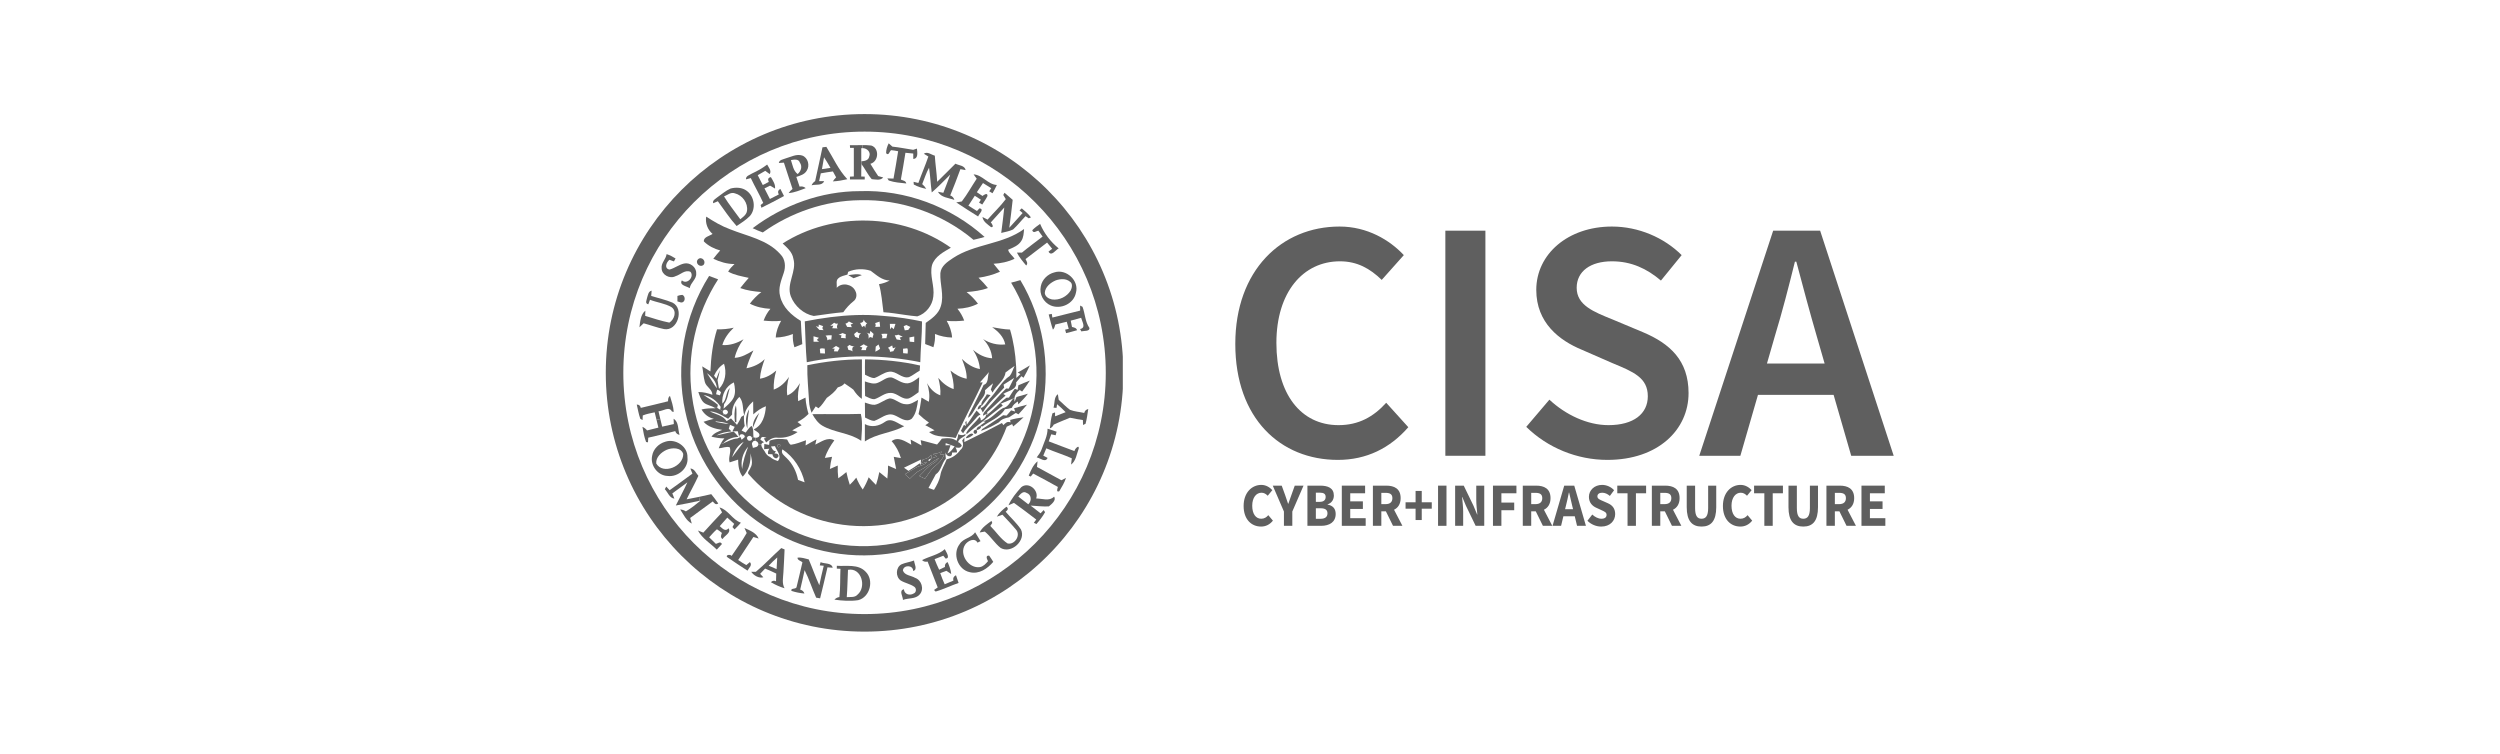 <svg width="285" height="86" viewBox="0 0 285 86" fill="none" xmlns="http://www.w3.org/2000/svg">
<path d="M140.824 39.206C140.824 47.72 145.981 52.428 152.517 52.428C155.784 52.428 158.461 51.094 160.548 48.701L158.028 45.915C156.571 47.524 154.879 48.466 152.595 48.466C148.304 48.466 145.509 44.934 145.509 39.088C145.509 33.32 148.54 29.789 152.753 29.789C154.721 29.789 156.178 30.613 157.516 31.908L160.036 29.083C158.422 27.356 155.863 25.826 152.713 25.826C146.1 25.826 140.824 30.809 140.824 39.206Z" fill="#5F5F5F"/>
<path d="M164.77 51.958H169.336V26.297H164.77V51.958Z" fill="#5F5F5F"/>
<path d="M173.993 48.662C176.434 51.055 179.78 52.428 183.245 52.428C189.032 52.428 192.496 48.976 192.496 44.817C192.496 41.089 190.37 39.166 187.3 37.872L183.835 36.42C181.709 35.557 179.741 34.811 179.741 32.81C179.741 30.927 181.316 29.789 183.757 29.789C185.961 29.789 187.733 30.613 189.347 31.986L191.709 29.083C189.701 27.082 186.788 25.826 183.757 25.826C178.757 25.826 175.135 28.965 175.135 33.046C175.135 36.812 177.773 38.813 180.332 39.873L183.835 41.403C186.197 42.384 187.851 43.051 187.851 45.17C187.851 47.171 186.237 48.466 183.363 48.466C180.961 48.466 178.481 47.288 176.631 45.562L173.993 48.662Z" fill="#5F5F5F"/>
<path d="M201.433 41.442L202.338 38.303C203.165 35.596 203.913 32.693 204.621 29.828H204.779C205.527 32.653 206.314 35.596 207.102 38.303L208.007 41.442H201.433ZM211.038 51.958H215.881L207.495 26.297H202.141L193.716 51.958H198.401L200.409 45.013H209.031L211.038 51.958Z" fill="#5F5F5F"/>
<path d="M141.773 57.682C141.773 59.221 142.67 60.029 143.767 60.029C144.293 60.029 144.761 59.797 145.112 59.354L144.586 58.729C144.378 58.975 144.131 59.136 143.78 59.136C143.163 59.136 142.754 58.588 142.754 57.647C142.754 56.726 143.215 56.171 143.806 56.171C144.105 56.171 144.306 56.304 144.521 56.515L145.047 55.876C144.761 55.559 144.319 55.278 143.793 55.278C142.702 55.278 141.773 56.164 141.773 57.682Z" fill="#5F5F5F"/>
<path d="M146.368 59.944H147.323V58.314L148.602 55.363H147.602L147.225 56.417C147.108 56.761 146.985 57.077 146.868 57.429H146.842C146.719 57.077 146.608 56.761 146.498 56.417L146.115 55.363H145.095L146.368 58.314V59.944Z" fill="#5F5F5F"/>
<path d="M149.046 59.944H150.618C151.54 59.944 152.268 59.53 152.268 58.595C152.268 57.984 151.949 57.639 151.345 57.52V57.492C151.839 57.351 152.06 56.909 152.06 56.501C152.06 55.623 151.378 55.363 150.495 55.363H149.046V59.944ZM150.008 57.211V56.164H150.462C150.904 56.164 151.125 56.304 151.125 56.649C151.125 56.993 150.917 57.211 150.449 57.211H150.008ZM150.008 59.143V57.942H150.54C151.066 57.942 151.332 58.117 151.332 58.518C151.332 58.932 151.06 59.143 150.54 59.143H150.008Z" fill="#5F5F5F"/>
<path d="M152.966 59.944H155.687V59.073H153.927V58.019H155.369V57.155H153.927V56.234H155.622V55.363H152.966V59.944Z" fill="#5F5F5F"/>
<path d="M157.472 56.185H157.959C158.459 56.185 158.732 56.339 158.732 56.789C158.732 57.239 158.459 57.471 157.959 57.471H157.472V56.185ZM159.875 59.944L158.921 58.11C159.369 57.892 159.674 57.464 159.674 56.789C159.674 55.7 158.934 55.363 158.037 55.363H156.511V59.944H157.472V58.293H157.992L158.804 59.944H159.875Z" fill="#5F5F5F"/>
<path d="M161.377 59.284H162.078V57.991H163.221V57.26H162.078V55.967H161.377V57.26H160.234V57.991H161.377V59.284Z" fill="#5F5F5F"/>
<path d="M163.938 59.944H164.899V55.363H163.938V59.944Z" fill="#5F5F5F"/>
<path d="M165.885 59.944H166.801V58.321C166.801 57.78 166.723 57.169 166.677 56.663H166.703L167.119 57.66L168.223 59.944H169.204V55.363H168.294V56.979C168.294 57.52 168.372 58.166 168.418 58.651H168.392L167.97 57.639L166.866 55.363H165.885V59.944Z" fill="#5F5F5F"/>
<path d="M170.198 59.944H171.159V58.166H172.62V57.295H171.159V56.234H172.873V55.363H170.198V59.944Z" fill="#5F5F5F"/>
<path d="M174.558 56.185H175.045C175.545 56.185 175.818 56.339 175.818 56.789C175.818 57.239 175.545 57.471 175.045 57.471H174.558V56.185ZM176.961 59.944L176.006 58.11C176.455 57.892 176.76 57.464 176.76 56.789C176.76 55.7 176.019 55.363 175.123 55.363H173.597V59.944H174.558V58.293H175.078L175.89 59.944H176.961Z" fill="#5F5F5F"/>
<path d="M178.419 58.047L178.523 57.625C178.64 57.169 178.757 56.635 178.854 56.15H178.88C178.997 56.627 179.107 57.169 179.224 57.625L179.328 58.047H178.419ZM179.783 59.944H180.796L179.465 55.363H178.322L176.99 59.944H177.964L178.224 58.855H179.523L179.783 59.944Z" fill="#5F5F5F"/>
<path d="M180.967 59.368C181.402 59.804 181.986 60.029 182.538 60.029C183.545 60.029 184.129 59.368 184.129 58.609C184.129 57.963 183.805 57.59 183.292 57.365L182.753 57.127C182.382 56.965 182.103 56.867 182.103 56.585C182.103 56.325 182.318 56.171 182.642 56.171C182.98 56.171 183.246 56.304 183.525 56.536L184.006 55.883C183.642 55.489 183.129 55.278 182.642 55.278C181.765 55.278 181.136 55.883 181.136 56.642C181.136 57.309 181.551 57.703 181.993 57.892L182.538 58.145C182.908 58.314 183.149 58.405 183.149 58.694C183.149 58.968 182.954 59.136 182.558 59.136C182.207 59.136 181.817 58.94 181.519 58.658L180.967 59.368Z" fill="#5F5F5F"/>
<path d="M185.54 59.944H186.495V56.234H187.657V55.363H184.371V56.234H185.54V59.944Z" fill="#5F5F5F"/>
<path d="M189.272 56.185H189.759C190.259 56.185 190.532 56.339 190.532 56.789C190.532 57.239 190.259 57.471 189.759 57.471H189.272V56.185ZM191.675 59.944L190.72 58.11C191.169 57.892 191.474 57.464 191.474 56.789C191.474 55.7 190.733 55.363 189.837 55.363H188.311V59.944H189.272V58.293H189.792L190.604 59.944H191.675Z" fill="#5F5F5F"/>
<path d="M192.287 57.822C192.287 59.361 192.878 60.029 193.976 60.029C195.073 60.029 195.651 59.361 195.651 57.822V55.363H194.729V57.928C194.729 58.827 194.45 59.136 193.976 59.136C193.502 59.136 193.242 58.827 193.242 57.928V55.363H192.287V57.822Z" fill="#5F5F5F"/>
<path d="M196.412 57.682C196.412 59.221 197.308 60.029 198.405 60.029C198.931 60.029 199.399 59.797 199.75 59.354L199.224 58.729C199.016 58.975 198.769 59.136 198.418 59.136C197.801 59.136 197.392 58.588 197.392 57.647C197.392 56.726 197.853 56.171 198.444 56.171C198.743 56.171 198.944 56.304 199.159 56.515L199.685 55.876C199.399 55.559 198.957 55.278 198.431 55.278C197.34 55.278 196.412 56.164 196.412 57.682Z" fill="#5F5F5F"/>
<path d="M201.135 59.944H202.09V56.234H203.253V55.363H199.966V56.234H201.135V59.944Z" fill="#5F5F5F"/>
<path d="M203.887 57.822C203.887 59.361 204.478 60.029 205.576 60.029C206.673 60.029 207.251 59.361 207.251 57.822V55.363H206.329V57.928C206.329 58.827 206.05 59.136 205.576 59.136C205.101 59.136 204.842 58.827 204.842 57.928V55.363H203.887V57.822Z" fill="#5F5F5F"/>
<path d="M209.174 56.185H209.661C210.161 56.185 210.434 56.339 210.434 56.789C210.434 57.239 210.161 57.471 209.661 57.471H209.174V56.185ZM211.577 59.944L210.622 58.11C211.07 57.892 211.376 57.464 211.376 56.789C211.376 55.7 210.635 55.363 209.739 55.363H208.213V59.944H209.174V58.293H209.694L210.505 59.944H211.577Z" fill="#5F5F5F"/>
<path d="M212.208 59.944H214.93V59.073H213.17V58.019H214.611V57.155H213.17V56.234H214.865V55.363H212.208V59.944Z" fill="#5F5F5F"/>
<g clip-path="url(#clip0)">
<path fill-rule="evenodd" clip-rule="evenodd" d="M98.559 70.005C113.746 70.005 126.059 57.693 126.059 42.505C126.059 27.317 113.746 15.005 98.559 15.005C83.371 15.005 71.059 27.317 71.059 42.505C71.059 57.693 83.371 70.005 98.559 70.005ZM128.059 42.505C128.059 58.797 114.851 72.005 98.559 72.005C82.266 72.005 69.059 58.797 69.059 42.505C69.059 26.212 82.266 13.005 98.559 13.005C114.851 13.005 128.059 26.212 128.059 42.505Z" fill="#5F5F5F"/>
<path d="M120.305 36.994C120.253 37.205 120.197 37.422 120.034 37.581C119.837 37.016 119.702 36.43 119.551 35.852C119.639 35.835 119.815 35.801 119.905 35.784C119.92 35.889 119.954 36.097 119.968 36.202C121.026 35.945 122.079 35.666 123.136 35.408C123.135 35.264 123.133 34.977 123.133 34.833C123.2 34.868 123.339 34.94 123.406 34.975C123.707 35.764 123.696 36.668 124.19 37.379C124.262 37.808 123.554 37.686 123.282 37.786L123.125 37.508C123.852 37.381 123.352 36.666 123.25 36.23C122.855 36.342 122.458 36.447 122.063 36.554C122.11 36.793 122.157 37.033 122.206 37.273C122.444 37.331 122.705 37.374 122.786 37.645C122.37 37.769 121.951 37.876 121.534 37.978C121.505 37.881 121.453 37.683 121.425 37.583C121.528 37.559 121.73 37.512 121.831 37.488C121.758 37.218 121.683 36.949 121.612 36.679C121.174 36.78 120.74 36.887 120.305 36.994Z" fill="#5F5F5F"/>
<path d="M120.693 45.579C121.127 45.956 121.517 46.385 121.981 46.721C122.496 46.922 123.061 46.954 123.6 47.076C123.664 46.832 123.818 46.682 124.061 46.628C123.981 47.194 123.9 47.761 123.754 48.311C123.681 48.347 123.537 48.414 123.466 48.448C123.462 48.307 123.455 48.029 123.451 47.888C122.957 47.815 122.464 47.729 121.975 47.62C121.358 47.885 120.725 48.118 120.118 48.413C120.032 48.613 119.888 48.755 119.684 48.837C119.743 48.259 119.813 47.677 119.979 47.119C120.054 47.092 120.202 47.04 120.275 47.014C120.275 47.124 120.277 47.349 120.277 47.459C120.676 47.297 121.078 47.139 121.483 46.988C121.176 46.666 120.848 46.364 120.507 46.078C120.49 46.184 120.459 46.394 120.444 46.499C120.358 46.493 120.187 46.48 120.101 46.473C120.26 45.973 120.129 45.284 120.597 44.935C120.622 45.096 120.669 45.419 120.693 45.579Z" fill="#5F5F5F"/>
<path d="M119.841 49.511C119.745 49.779 119.652 50.047 119.556 50.315C120.528 50.699 121.515 51.051 122.492 51.425C122.479 51.23 123.035 50.622 122.978 51.127C122.744 51.751 122.668 52.541 122.1 52.962C122.121 52.784 122.164 52.425 122.185 52.247C121.234 51.824 120.236 51.52 119.279 51.11C119.163 51.388 119.049 51.665 118.934 51.943C119.058 52.007 119.303 52.136 119.425 52.2C119.18 52.779 118.59 52.218 118.184 52.142C118.412 51.84 118.65 51.539 118.766 51.172C119.02 50.417 119.43 49.691 119.421 48.871C119.766 48.985 120.108 49.101 120.453 49.215C120.427 49.316 120.371 49.519 120.344 49.62C120.217 49.593 119.966 49.538 119.841 49.511Z" fill="#5F5F5F"/>
<path d="M119.793 34.825C118.96 34.477 118.449 33.519 118.655 32.631C118.799 31.867 119.443 31.24 120.19 31.055C121.553 30.605 123.062 31.998 122.652 33.391C122.403 34.629 120.928 35.307 119.793 34.825ZM119.106 33.404C119.14 33.814 119.55 34.063 119.919 34.135C120.754 34.26 121.632 33.824 122.064 33.105C122.212 32.805 122.311 32.322 121.976 32.112C121.527 31.731 120.872 31.779 120.351 31.965C119.76 32.219 119.138 32.708 119.106 33.404Z" fill="#5F5F5F"/>
<path d="M117.675 26.245C117.945 25.97 118.257 25.743 118.572 25.52C119.027 26.603 119.781 27.576 120.689 28.318C120.345 28.482 119.865 29.284 119.529 28.688C119.633 28.606 119.843 28.441 119.948 28.361C119.755 28.125 119.562 27.889 119.369 27.653C118.553 28.288 117.733 28.911 116.909 29.533C117.021 29.767 117.229 30.021 116.986 30.268C116.598 29.806 116.203 29.342 115.93 28.799C116.074 28.799 116.36 28.797 116.503 28.795C117.267 28.16 118.075 27.58 118.858 26.97C118.695 26.743 118.532 26.518 118.371 26.292C118.132 26.331 117.806 26.661 117.675 26.245Z" fill="#5F5F5F"/>
<path d="M86.284 59.397C82.133 56.414 79.138 51.859 78.106 46.849C76.984 41.618 77.984 35.984 80.838 31.457C81.178 31.59 81.521 31.719 81.866 31.845C79.332 35.754 78.235 40.581 78.894 45.196C79.51 49.884 81.914 54.295 85.479 57.394C88.409 59.955 92.109 61.631 95.975 62.103C101.285 62.806 106.846 61.183 110.961 57.759C114.43 54.924 116.881 50.869 117.761 46.475C118.781 41.629 117.828 36.45 115.267 32.225C115.619 32.129 115.971 32.034 116.321 31.936C118.899 36.235 119.768 41.477 118.858 46.394C117.958 51.277 115.218 55.787 111.313 58.849C108.205 61.314 104.376 62.857 100.424 63.217C95.456 63.713 90.323 62.335 86.284 59.397Z" fill="#5F5F5F"/>
<path d="M117.785 53.986C117.713 54.072 117.571 54.242 117.5 54.328L117.277 54.219C117.519 53.632 117.773 53.003 118.279 52.589C118.264 52.75 118.232 53.072 118.215 53.231C119.142 53.739 120.072 54.238 120.999 54.748C121.13 54.68 121.392 54.547 121.524 54.48C121.351 55.021 121.052 55.513 120.76 55.998C120.378 56.169 120.542 55.71 120.6 55.513C119.672 54.987 118.728 54.484 117.785 53.986Z" fill="#5F5F5F"/>
<path d="M117.019 56.185C116.626 55.928 116.315 56.348 116.083 56.608C116.466 56.898 116.85 57.19 117.227 57.492C117.642 57.106 117.601 56.378 117.019 56.185ZM115.59 57.327C115.382 57.422 115.174 57.516 114.965 57.604C115.304 56.831 115.865 56.17 116.421 55.544C117.225 54.863 118.468 55.874 118.124 56.825C118.801 56.825 119.627 57.182 120.164 56.617C120.451 57.033 119.867 57.487 119.565 57.731C118.871 57.766 118.178 57.673 117.487 57.637C117.862 57.937 118.243 58.227 118.627 58.517C118.715 58.426 118.893 58.24 118.981 58.147L119.137 58.39C118.867 58.879 118.517 59.321 118.152 59.742C118.079 59.706 117.933 59.635 117.86 59.599C117.927 59.506 118.064 59.32 118.132 59.227C117.3 58.572 116.444 57.95 115.59 57.327Z" fill="#5F5F5F"/>
<path d="M114.11 46.014L114.027 45.926C114.254 45.721 114.484 45.52 114.733 45.34C114.804 45.337 114.948 45.331 115.019 45.327C115.235 44.986 115.435 44.632 115.692 44.318L116.006 44.449C116.038 44.271 116.07 44.095 116.1 43.917C116.532 43.738 116.963 43.549 117.405 43.386C117.13 43.818 116.828 44.23 116.521 44.64C116.454 44.597 116.323 44.509 116.255 44.466C115.905 44.713 115.671 45.041 115.643 45.44L115.493 45.438C115.035 45.634 114.576 45.831 114.11 46.014Z" fill="#5F5F5F"/>
<path d="M112.268 60.601C112.071 60.636 111.874 60.67 111.68 60.702C111.949 60.123 112.532 59.749 113.033 59.38L113.118 59.618C113.062 59.702 112.949 59.871 112.893 59.957C113.558 60.612 114.071 61.447 114.864 61.953C115.67 62.145 116.417 61.005 115.81 60.359C115.325 59.775 114.793 59.23 114.277 58.676C114.117 58.732 113.797 58.843 113.638 58.899C113.911 58.442 114.318 58.088 114.737 57.768C114.964 57.938 114.932 58.127 114.645 58.339C115.218 59.018 115.896 59.614 116.39 60.357C116.995 61.613 115.293 63.163 114.082 62.471C113.393 61.934 112.942 61.151 112.268 60.601Z" fill="#5F5F5F"/>
<path d="M112.584 25.035C113.266 24.248 114.037 23.535 114.659 22.702C114.573 22.539 114.477 22.382 114.374 22.23C114.408 22.166 114.477 22.037 114.513 21.972C114.827 22.239 115.136 22.511 115.447 22.782C115.346 23.848 115.189 24.904 115.059 25.965C115.572 25.411 116.08 24.851 116.58 24.284C116.492 24.209 116.316 24.057 116.226 23.98C116.31 23.906 116.394 23.829 116.479 23.754C116.844 24.078 117.25 24.372 117.525 24.784L117.28 24.887C117.186 24.825 117.003 24.701 116.911 24.64C116.426 25.136 116.005 25.697 115.488 26.16C115.069 26.373 114.59 26.435 114.14 26.555C114.269 25.591 114.382 24.623 114.488 23.655C113.968 24.216 113.46 24.79 112.949 25.359C113.084 25.465 113.359 25.95 112.985 25.896C112.593 25.583 112.077 25.276 112 24.735C112.197 24.833 112.391 24.932 112.584 25.035Z" fill="#5F5F5F"/>
<path d="M112.055 48.016C112.985 47.843 113.537 46.958 114.34 46.522C114.913 46.425 115.159 45.842 115.49 45.438L115.64 45.44C115.632 45.552 115.642 45.67 115.668 45.794C115.739 45.616 115.81 45.438 115.881 45.258C116.318 45.14 116.748 45.009 117.183 44.882C116.855 45.32 116.477 45.713 116.085 46.093L116.033 45.768C115.747 45.953 115.471 46.163 115.346 46.492C115.091 46.575 114.829 46.631 114.563 46.649C113.985 47.604 112.845 47.981 111.982 48.628L111.86 48.578L111.734 48.52C111.89 48.411 112.197 48.194 112.352 48.085L112.055 48.016Z" fill="#5F5F5F"/>
<path d="M112.062 47.394C112.051 47.051 112.354 46.834 112.547 46.594C113.281 45.841 113.938 45.012 114.7 44.289C114.773 44.293 114.921 44.3 114.994 44.304C115.193 43.894 115.399 43.488 115.608 43.085C115.206 43.336 114.809 43.597 114.408 43.849C114.43 43.964 114.451 44.078 114.474 44.19C113.655 45.121 112.659 45.946 112.04 47.019C111.952 46.856 111.867 46.693 111.785 46.529C112.332 46.379 112.551 45.707 112.948 45.325C113.687 44.518 114.185 43.465 115.114 42.855C115.372 42.526 115.479 42.106 115.65 41.728L115.837 41.717C115.861 42.174 115.871 42.632 115.865 43.089C116.019 42.938 116.174 42.788 116.331 42.638C116.253 42.597 116.094 42.516 116.015 42.475C116.487 42.217 116.943 41.932 117.404 41.655C117.192 42.14 116.938 42.605 116.681 43.067C116.621 43.022 116.503 42.928 116.443 42.883C116.245 43.119 116.045 43.355 115.842 43.589C115.964 44.447 114.912 44.542 114.373 44.905L114.635 45.089C113.918 45.705 113.257 46.386 112.529 46.991L112.605 47.225L112.549 47.141L112.446 47.195C112.351 47.244 112.158 47.343 112.062 47.394Z" fill="#5F5F5F"/>
<path d="M111.964 48.916C112.756 48.379 113.576 47.881 114.364 47.334C114.461 47.345 114.654 47.366 114.749 47.377C114.92 47.177 115.094 46.978 115.268 46.782C115.384 46.816 115.612 46.881 115.727 46.913C115.697 46.821 115.633 46.635 115.603 46.542C116.096 46.407 116.584 46.257 117.08 46.132C116.768 46.512 116.433 46.871 116.099 47.233C116.024 47.193 115.877 47.113 115.802 47.073C115.535 47.234 115.273 47.401 115.019 47.577C114.594 47.659 114.161 47.779 113.882 48.137C113.231 48.511 112.538 48.893 111.836 49.12C111.868 49.07 111.932 48.967 111.964 48.916Z" fill="#5F5F5F"/>
<path d="M111.507 24.678C110.669 24.153 109.832 23.627 109.012 23.075C109.169 23.049 109.487 22.994 109.645 22.966C110.276 22.15 110.772 21.233 111.345 20.373C111.255 20.25 111.077 20 110.987 19.877C111.991 19.937 112.612 21.03 113.642 21.088C113.496 21.412 113.325 21.725 113.144 22.03C113.05 21.974 112.865 21.863 112.771 21.807C112.829 21.72 112.944 21.543 113.002 21.456C112.687 21.257 112.372 21.06 112.06 20.866C111.83 21.216 111.597 21.566 111.36 21.913C111.575 22.057 111.79 22.199 112.007 22.341C112.169 22.206 112.599 21.916 112.571 22.345C112.41 22.689 112.178 22.995 111.976 23.317C111.886 23.262 111.704 23.156 111.612 23.101C111.665 23.017 111.766 22.849 111.818 22.764C111.588 22.615 111.358 22.465 111.127 22.317C110.884 22.693 110.642 23.069 110.397 23.446C110.721 23.652 111.047 23.856 111.376 24.054C111.446 23.979 111.582 23.83 111.652 23.755C112.268 23.828 111.603 24.391 111.507 24.678Z" fill="#5F5F5F"/>
<path d="M111.86 46.188C111.845 45.726 112.32 45.371 112.498 44.95C112.603 44.973 112.815 45.018 112.919 45.04C112.547 45.443 112.229 45.89 111.886 46.317L111.86 46.188Z" fill="#5F5F5F"/>
<path d="M111.453 46.705C111.449 46.46 111.558 46.275 111.775 46.149L111.859 46.189C111.841 46.275 111.803 46.445 111.784 46.53C111.702 46.574 111.537 46.662 111.453 46.705Z" fill="#5F5F5F"/>
<path d="M111.86 48.577C111.877 48.825 111.544 49.042 111.314 49.019C111.291 48.766 111.621 48.518 111.86 48.577Z" fill="#5F5F5F"/>
<path d="M109.403 62.024C109.813 61.344 110.749 61.342 111.161 60.676C111.372 61.009 111.578 61.348 111.779 61.689C111.692 61.732 111.52 61.819 111.434 61.863C111.119 61.254 110.331 61.649 110.037 62.076C109.281 63.151 110.434 64.845 111.704 64.65C112.104 64.579 112.385 64.269 112.632 63.971C112.516 63.735 112.306 63.306 112.761 63.341C112.934 63.566 113.081 63.811 113.231 64.053C112.584 64.817 111.606 65.497 110.556 65.229C109.189 64.947 108.547 63.117 109.403 62.024Z" fill="#5F5F5F"/>
<path d="M86.958 26.499C86.565 26.355 86.177 26.198 85.801 26.014C89.294 23.378 93.621 21.79 98.014 21.79C103.194 21.607 108.403 23.545 112.245 27.014C111.825 27.134 111.404 27.242 110.979 27.338C107.396 24.329 102.692 22.693 98.016 22.824C94.067 22.872 90.167 24.211 86.958 26.499Z" fill="#5F5F5F"/>
<path d="M111.315 49.019C111.508 49.184 111.315 49.599 111.066 49.416C110.856 49.266 111.09 48.886 111.315 49.019Z" fill="#5F5F5F"/>
<path d="M110.098 49.966C110.148 49.695 110.82 49.197 110.957 49.545C110.73 49.762 110.414 49.95 110.098 49.966Z" fill="#5F5F5F"/>
<path d="M106.409 39.584C106.094 39.466 105.782 39.344 105.469 39.221C105.482 38.418 105.502 37.614 105.531 36.811C106.238 36.315 107.023 35.765 107.262 34.883C107.644 33.653 107.137 32.387 107.202 31.138C107.275 30.32 108.021 29.835 108.642 29.419C111.112 27.781 114.343 27.875 116.744 26.107C116.703 26.574 116.693 27.072 116.422 27.474C116.094 28.012 115.474 28.229 114.929 28.472C115 28.875 115.45 29.146 115.656 29.502C114.907 29.858 114.091 30.028 113.265 30.069C113.516 30.367 113.759 30.668 113.997 30.975C113.22 31.324 112.392 31.546 111.55 31.663C111.93 32.031 112.291 32.421 112.623 32.834C111.844 33.127 111.016 33.224 110.194 33.295C110.681 33.679 111.116 34.123 111.486 34.619C110.764 34.993 109.957 35.173 109.144 35.197C109.481 35.598 109.736 36.057 109.919 36.547C109.256 36.617 108.588 36.645 107.925 36.575C108.257 37.16 108.496 37.8 108.538 38.478C107.865 38.466 107.206 38.326 106.585 38.073C106.626 38.584 106.557 39.094 106.409 39.584Z" fill="#5F5F5F"/>
<path d="M105.479 48.472C105.621 48.377 105.763 48.283 105.906 48.187C105.482 47.892 105.089 47.56 104.715 47.205C104.84 46.688 104.936 46.161 105.007 45.634C105.022 45.531 105.033 45.428 105.046 45.325C105.323 45.488 105.602 45.647 105.885 45.8C106.022 45.085 105.904 44.364 105.685 43.679C106.018 44.302 106.522 44.823 107.196 45.066C107.255 44.392 107.13 43.724 106.962 43.074C107.428 43.643 108.008 44.117 108.714 44.357C108.748 43.632 108.587 42.924 108.353 42.243C108.888 42.694 109.508 43.042 110.202 43.177C110.223 42.389 109.942 41.647 109.66 40.926C110.233 41.475 110.912 41.936 111.71 42.071C111.648 41.28 111.348 40.535 110.921 39.874C111.537 40.412 112.275 40.794 113.104 40.844C113.048 40.005 112.655 39.247 112.075 38.654C112.822 39.14 113.707 39.363 114.597 39.266C114.434 38.401 113.793 37.783 113.104 37.3C113.78 37.414 114.456 37.547 115.143 37.569C115.542 38.919 115.759 40.314 115.834 41.717L115.647 41.728C115.299 41.964 114.96 42.213 114.626 42.465C114.514 43.403 113.555 43.941 113.149 44.759C113.082 44.643 113.016 44.527 112.953 44.411C113.046 44.173 113.134 43.935 113.213 43.694C112.895 43.943 112.591 44.211 112.294 44.484C112.397 45.087 111.809 45.515 111.552 46.011C111.133 46.526 110.903 47.245 110.38 47.636C110.367 47.333 110.565 47.084 110.687 46.82C111.176 45.841 111.687 44.871 112.136 43.873C112.739 43.709 112.554 42.891 112.743 42.416C112.402 42.81 112.061 43.205 111.717 43.594C111.795 43.596 111.953 43.598 112.031 43.598C111.103 45.568 110.077 47.49 109.161 49.465C109.086 49.623 109.013 49.78 108.942 49.937C107.939 49.671 106.787 49.964 105.915 49.254C106.072 49.206 106.385 49.108 106.54 49.059C106.196 48.848 105.84 48.657 105.479 48.472Z" fill="#5F5F5F"/>
<path d="M112.057 48.015C111.418 48.491 110.8 48.993 110.188 49.498L110.156 49.343C110.489 48.682 111.222 48.161 111.673 47.523L111.778 47.678C111.787 47.744 111.806 47.877 111.817 47.942C112.111 47.802 112.429 47.545 112.446 47.195L112.521 47.292L112.605 47.225C113.113 46.83 113.555 46.36 114.026 45.926L114.109 46.014C114.163 46.068 114.27 46.178 114.322 46.233C113.554 46.811 112.804 47.41 112.057 48.015Z" fill="#5F5F5F"/>
<path d="M109.798 49.396C109.713 49.3 109.629 49.206 109.547 49.111C109.663 48.886 109.777 48.662 109.888 48.435L110.122 48.562L110.043 48.115C110.077 48.085 110.142 48.027 110.176 47.997C110.184 48.106 110.197 48.319 110.204 48.426C110.611 47.907 110.934 47.331 111.328 46.803C111.474 46.964 111.629 47.117 111.783 47.273C111.481 47.329 111.331 47.609 111.135 47.808C110.704 48.351 110.137 48.782 109.798 49.396Z" fill="#5F5F5F"/>
<path d="M105.748 64.023C105.509 64.064 105.282 64.038 105.117 63.85C105.969 63.408 106.973 63.259 107.707 62.605C107.845 62.899 108.384 63.652 107.8 63.677C107.735 63.594 107.604 63.433 107.536 63.353C107.205 63.48 106.873 63.609 106.544 63.744C106.701 64.152 106.87 64.556 107.063 64.95C107.283 64.843 107.504 64.737 107.725 64.632C107.686 64.37 107.791 64.18 108.032 64.078C108.216 64.515 108.399 64.959 108.437 65.439C108.3 65.347 108.025 65.165 107.888 65.073C107.652 65.158 107.418 65.244 107.186 65.332C107.334 65.764 107.504 66.189 107.692 66.607C108.025 66.466 108.36 66.33 108.693 66.188C108.611 65.899 108.731 65.699 108.982 65.577C109.086 65.868 109.189 66.159 109.281 66.455C108.399 66.759 107.559 67.176 106.664 67.44L106.473 67.262C106.579 67.189 106.791 67.04 106.898 66.964C106.516 65.983 106.121 65.008 105.748 64.023Z" fill="#5F5F5F"/>
<path d="M104.693 20.86C105.051 19.847 105.489 18.862 105.832 17.844C105.703 17.765 105.448 17.606 105.319 17.527C105.729 17.23 106.163 17.645 106.568 17.745C106.629 18.741 106.79 19.727 106.837 20.725C107.543 20.049 108.221 19.346 108.919 18.66C109.318 18.872 109.975 18.851 110.08 19.389C109.93 19.364 109.632 19.314 109.483 19.287C109.119 20.293 108.73 21.289 108.326 22.279C108.569 22.369 108.726 22.54 108.799 22.79C108.168 22.556 107.26 22.523 106.933 21.864C107.084 21.892 107.39 21.95 107.541 21.978C107.809 21.289 108.08 20.6 108.329 19.902C107.64 20.596 106.957 21.297 106.219 21.939C106.09 21.003 106.056 20.055 105.912 19.121C105.579 19.71 105.39 20.366 105.131 20.989C105.317 21.143 105.47 21.325 105.592 21.53C105.101 21.427 104.609 21.285 104.171 21.034C104.165 20.958 104.154 20.802 104.148 20.725C104.33 20.77 104.512 20.815 104.693 20.86Z" fill="#5F5F5F"/>
<path d="M104.467 53.281C104.876 53.063 105.409 53.062 105.688 52.64L105.037 52.863C105.076 52.745 105.153 52.509 105.192 52.391C105.563 52.32 105.943 52.185 106.143 51.833C106.184 51.974 106.199 52.116 106.184 52.262C106.111 52.29 105.961 52.35 105.888 52.38L105.838 52.524L105.926 52.565C105.991 52.49 106.12 52.337 106.184 52.262C106.397 52.176 106.615 52.099 106.836 52.033C106.673 51.945 106.508 51.861 106.356 51.756C106.703 51.721 107.055 51.659 107.349 51.46C107.311 51.554 107.238 51.739 107.201 51.833L107.641 51.803C107.461 52.34 107.058 52.754 106.63 53.104C106.135 53.507 105.813 54.065 105.444 54.576C105.231 54.471 105.017 54.368 104.804 54.265C105.34 53.771 105.779 53.153 106.437 52.805C106.701 52.668 106.884 52.43 107.056 52.196C106.309 52.608 105.68 53.2 104.92 53.593C104.454 53.823 104.091 54.201 103.725 54.561C103.536 54.396 103.345 54.231 103.156 54.069C103.603 53.822 104.022 53.53 104.467 53.281Z" fill="#5F5F5F"/>
<path d="M99.675 43.099C99.289 43.097 98.954 42.865 98.611 42.717C98.598 42.135 98.598 41.553 98.613 40.969C100.718 40.986 102.831 41.199 104.885 41.669C104.872 41.865 104.859 42.064 104.844 42.261C104.427 42.482 104.065 42.798 103.633 42.989C102.788 43.212 102.202 42.259 101.367 42.375C100.742 42.45 100.259 42.907 99.675 43.099Z" fill="#5F5F5F"/>
<path d="M99.71 45.501C99.313 45.538 98.97 45.293 98.62 45.147C98.601 44.591 98.6 44.036 98.598 43.48C99.092 43.641 99.657 43.866 100.157 43.598C100.652 43.398 101.105 42.936 101.674 43.037C102.273 43.25 102.797 43.726 103.467 43.7C103.98 43.64 104.389 43.299 104.789 43.003C104.759 43.572 104.744 44.141 104.72 44.711C104.357 44.95 104.027 45.25 103.623 45.416C102.849 45.628 102.316 44.804 101.576 44.793C100.871 44.75 100.345 45.298 99.71 45.501Z" fill="#5F5F5F"/>
<path d="M104.098 65.093C104.115 64.383 102.971 64.374 102.932 65.045C103.134 65.605 103.862 65.603 104.317 65.873C105.064 66.128 105.383 67.165 104.847 67.766C104.37 68.324 103.563 68.142 102.937 68.393C102.939 67.987 102.437 67.32 103.044 67.176C103.083 67.749 103.711 67.934 104.156 67.659C104.476 67.543 104.499 67.067 104.225 66.89C103.756 66.56 103.164 66.474 102.677 66.174C102.08 65.748 102.097 64.684 102.769 64.334C103.226 64.132 103.731 64.078 104.199 63.899C104.22 64.272 104.65 64.946 104.098 65.093Z" fill="#5F5F5F"/>
<path d="M102.388 17.241C102.12 17.194 101.856 17.136 101.585 17.118C101.396 17.254 101.313 17.814 101.016 17.46C101.017 17.067 101.13 16.683 101.313 16.337C101.418 16.43 101.626 16.622 101.731 16.715C102.527 16.797 103.311 16.962 104.103 17.08C104.21 17.045 104.425 16.975 104.532 16.94C104.567 17.35 104.715 18.086 104.114 18.118C104.114 17.964 104.112 17.657 104.112 17.503C103.813 17.475 103.515 17.444 103.219 17.416C103.045 18.434 102.899 19.458 102.699 20.471C102.929 20.585 103.259 20.598 103.318 20.917C102.648 20.845 101.957 20.801 101.319 20.578C101.28 20.518 101.199 20.398 101.16 20.338C101.334 20.344 101.684 20.353 101.86 20.359C102.045 19.321 102.231 18.282 102.388 17.241Z" fill="#5F5F5F"/>
<path d="M98.598 45.892C98.963 46.001 99.328 46.173 99.719 46.147C100.345 46.031 100.826 45.542 101.447 45.415C102.101 45.469 102.578 46.069 103.247 46.08C103.777 46.155 104.22 45.819 104.662 45.587C104.552 46.327 104.456 47.143 103.943 47.729C103.262 48.246 102.559 47.548 101.919 47.317C101.09 47.008 100.408 47.737 99.674 47.978C99.285 47.98 98.954 47.752 98.615 47.598C98.598 47.029 98.598 46.462 98.598 45.892Z" fill="#5F5F5F"/>
<path d="M103.082 48.586C101.664 49.36 99.947 49.414 98.594 50.324C98.603 49.665 98.603 49.006 98.596 48.346C99.363 48.77 100.226 48.566 100.906 48.079C101.662 47.56 102.383 48.346 103.082 48.586Z" fill="#5F5F5F"/>
<path d="M103.47 40.308C103.476 40.105 103.536 39.89 103.431 39.703C103.268 39.716 103.105 39.733 102.942 39.755C102.946 39.883 102.954 40.136 102.957 40.261C103.086 40.272 103.343 40.297 103.47 40.308ZM104.221 38.999C104.225 38.787 104.227 38.576 104.223 38.362C104.039 38.396 103.856 38.432 103.671 38.465C103.68 38.585 103.695 38.827 103.702 38.947C103.833 38.96 104.092 38.986 104.221 38.999ZM103.541 37.612C103.603 37.526 103.725 37.353 103.787 37.269C103.631 37.198 103.476 37.125 103.322 37.054C103.247 37.086 103.096 37.153 103.019 37.187C103.06 37.342 103.101 37.498 103.143 37.655C103.242 37.644 103.442 37.623 103.541 37.612ZM102.577 38.473C102.659 38.452 102.826 38.409 102.91 38.389C102.746 38.308 102.581 38.229 102.416 38.151C102.283 38.211 102.143 38.235 101.999 38.226C102.074 38.383 102.148 38.54 102.223 38.7C102.384 38.716 102.542 38.744 102.701 38.774C102.671 38.7 102.607 38.55 102.577 38.473ZM100.334 37.247C100.314 37.052 100.293 36.857 100.271 36.663C100.102 36.719 99.933 36.775 99.767 36.833C99.84 36.979 99.844 37.125 99.776 37.271C99.962 37.261 100.149 37.254 100.334 37.247ZM101.047 38.551C101.076 38.426 101.13 38.177 101.156 38.053C100.928 38.033 100.697 38.05 100.471 38.068C100.557 38.231 100.664 38.404 100.512 38.568C100.69 38.559 100.87 38.553 101.047 38.551ZM101.458 40.109C101.553 40.091 101.746 40.055 101.843 40.036C101.912 39.879 102.001 39.735 102.107 39.598C102.029 39.624 101.871 39.675 101.793 39.701C101.772 39.623 101.729 39.464 101.708 39.383C101.585 39.452 101.341 39.587 101.22 39.654C101.383 39.761 101.461 39.913 101.458 40.109ZM101.639 37.301C101.701 37.359 101.823 37.475 101.884 37.533C101.948 37.331 102.015 37.127 102.083 36.925C101.869 36.919 101.656 36.917 101.444 36.921C101.45 37.078 101.465 37.393 101.471 37.55C101.514 37.488 101.598 37.363 101.639 37.301ZM99.456 38.542C99.501 38.383 99.546 38.226 99.591 38.067C99.499 37.978 99.316 37.804 99.224 37.718C99.205 37.801 99.168 37.969 99.149 38.053C99.055 38.02 98.868 37.952 98.773 37.921C99.055 38.057 99.033 38.351 99.02 38.621C99.125 38.391 99.276 38.37 99.456 38.542ZM99.791 40.094C99.967 39.976 100.199 39.922 100.33 39.744C100.28 39.581 100.212 39.426 100.153 39.269C100.072 39.329 99.913 39.45 99.834 39.51C99.819 39.705 99.806 39.9 99.791 40.094ZM98.865 36.85C98.653 36.782 98.533 36.627 98.469 36.423C98.453 36.67 98.314 36.799 98.054 36.812C98.131 36.969 98.207 37.127 98.284 37.286C98.342 37.245 98.458 37.164 98.516 37.123L98.642 37.376C98.662 37.177 98.662 36.96 98.865 36.85ZM98.175 39.913C98.314 39.913 98.589 39.915 98.728 39.916C98.718 39.735 98.782 39.583 98.919 39.465C98.748 39.43 98.599 39.357 98.469 39.242C98.355 39.312 98.129 39.45 98.016 39.52C98.089 39.542 98.237 39.587 98.31 39.611C98.276 39.686 98.209 39.836 98.175 39.913ZM96.975 36.99C97.048 36.968 97.192 36.926 97.266 36.904C97.097 36.816 96.93 36.728 96.766 36.638C96.67 36.775 96.543 36.857 96.38 36.891C96.429 36.985 96.524 37.172 96.573 37.267C96.708 37.275 96.975 37.292 97.11 37.299C97.076 37.222 97.009 37.067 96.975 36.99ZM97.198 40.059C97.121 39.808 97.123 39.536 97.428 39.469C97.215 39.493 97.022 39.445 96.855 39.317C96.79 39.364 96.662 39.458 96.597 39.505C96.638 39.634 96.679 39.763 96.721 39.892C96.895 39.905 97.054 39.959 97.198 40.059ZM97.479 38.392C97.63 38.449 97.78 38.505 97.932 38.563C97.876 38.316 97.951 38.123 98.158 37.986C97.973 38.001 97.791 37.997 97.72 37.793C97.632 37.864 97.454 38.009 97.365 38.08C97.402 38.185 97.441 38.289 97.479 38.392ZM95.5 40.068C95.552 39.967 95.659 39.767 95.713 39.666C95.577 39.591 95.442 39.514 95.307 39.439C95.156 39.54 95.004 39.643 94.852 39.744H95.146C95.127 39.821 95.088 39.971 95.068 40.048C95.176 40.051 95.391 40.062 95.5 40.068ZM95.931 38.224C95.914 38.297 95.88 38.439 95.863 38.51C96.048 38.529 96.234 38.548 96.421 38.568C96.382 38.417 96.386 38.265 96.434 38.115C96.339 38.078 96.148 38.005 96.052 37.969C95.9 38.038 95.749 38.108 95.597 38.177C95.68 38.19 95.846 38.213 95.931 38.224ZM93.894 37.636C93.731 37.505 93.714 37.351 93.841 37.179C93.672 37.121 93.506 37.061 93.339 37.001L93.324 37.275C93.246 37.25 93.085 37.202 93.006 37.179C93.141 37.32 93.274 37.462 93.405 37.608C93.568 37.614 93.731 37.625 93.894 37.636ZM94.053 40.3C94.045 40.162 94.03 39.883 94.021 39.744C93.836 39.739 93.622 39.647 93.465 39.787C93.474 39.95 93.487 40.113 93.508 40.276C93.644 40.282 93.916 40.295 94.053 40.3ZM94.315 38.797C94.455 38.709 94.605 38.662 94.766 38.731C94.781 38.608 94.809 38.357 94.824 38.231C94.586 38.198 94.349 38.226 94.115 38.258C94.26 38.409 94.328 38.589 94.315 38.797ZM94.994 37.127C94.965 37.2 94.905 37.344 94.873 37.417C95.079 37.422 95.283 37.43 95.489 37.443C95.32 37.264 95.46 37.059 95.53 36.878C95.371 36.93 95.227 36.9 95.099 36.786C94.946 36.904 94.796 37.024 94.646 37.144L94.994 37.127ZM104.914 41.291C100.654 40.416 96.23 40.401 91.973 41.294C91.838 39.744 91.817 38.188 91.746 36.636C92.709 36.447 93.678 36.284 94.654 36.159C96.631 35.908 98.627 35.818 100.613 36.005C101.435 36.059 102.253 36.151 103.066 36.275C103.751 36.378 104.433 36.503 105.11 36.647C105.114 38.198 104.944 39.742 104.914 41.291ZM92.746 38.956C92.903 38.956 93.221 38.958 93.379 38.96C93.315 38.907 93.186 38.804 93.12 38.754C93.178 38.692 93.293 38.568 93.35 38.507C93.147 38.45 92.942 38.392 92.738 38.334C92.738 38.542 92.74 38.748 92.746 38.956Z" fill="#5F5F5F"/>
<path d="M99.09 17.853C99.309 17.325 98.826 16.885 98.326 16.885L98.324 16.54C98.659 16.54 98.996 16.549 99.33 16.591C100.275 16.896 100.178 18.427 99.223 18.673C99.505 19.148 99.805 19.614 100.114 20.073C100.258 20.112 100.543 20.191 100.685 20.23C100.371 20.616 99.807 20.451 99.38 20.425C98.916 19.907 98.629 19.257 98.206 18.706L98.188 18.392C98.556 18.364 99.011 18.289 99.09 17.853Z" fill="#5F5F5F"/>
<path d="M92.518 47.055C92.445 46.847 92.378 46.633 92.325 46.42C92.275 46.205 92.241 45.986 92.235 45.765C92.162 44.388 92.005 43.016 92.035 41.636C94.081 41.217 96.169 40.968 98.258 40.97C98.255 42.471 98.273 43.973 98.249 45.474C97.852 45.199 97.543 44.832 97.289 44.426C96.969 44.162 96.607 43.95 96.272 43.707C96.09 43.969 95.795 44.07 95.508 44.162C95.188 44.66 94.725 45.019 94.254 45.358C93.954 45.764 93.703 46.216 93.305 46.54C93.226 46.487 93.07 46.381 92.992 46.328C92.834 46.57 92.677 46.812 92.518 47.055Z" fill="#5F5F5F"/>
<path d="M98.181 20.123C98.28 20.126 98.48 20.132 98.579 20.134C98.579 20.216 98.579 20.379 98.579 20.459C98.018 20.459 97.456 20.459 96.896 20.462C96.894 20.379 96.894 20.218 96.894 20.138C97.005 20.132 97.228 20.121 97.338 20.115C97.338 19.029 97.34 17.943 97.336 16.857C97.229 16.857 97.014 16.859 96.907 16.859C96.902 16.783 96.892 16.627 96.887 16.55C97.364 16.565 97.843 16.543 98.323 16.541L98.325 16.886C98.278 16.886 98.231 16.889 98.184 16.897C98.182 17.395 98.182 17.893 98.186 18.393L98.205 18.707C98.183 19.179 98.181 19.651 98.181 20.123Z" fill="#5F5F5F"/>
<path d="M98.25 31.364C97.935 31.489 97.617 31.603 97.299 31.718C97.1 31.599 96.902 31.483 96.703 31.367C97.214 31.311 97.752 31.167 98.25 31.364Z" fill="#5F5F5F"/>
<path d="M95.692 68.062C95.812 66.993 95.764 65.916 95.812 64.843C95.707 64.84 95.5 64.83 95.397 64.825C95.397 64.744 95.397 64.581 95.397 64.499C96.488 64.579 97.817 64.276 98.662 65.156C99.678 66.113 99.194 68.079 97.831 68.419C96.936 68.553 96.018 68.485 95.125 68.36C95.277 68.197 95.466 68.099 95.692 68.062ZM97.761 67.785C98.812 66.909 98.209 64.67 96.671 64.96C96.617 65.997 96.613 67.038 96.531 68.075C96.951 68.036 97.452 68.144 97.761 67.785Z" fill="#5F5F5F"/>
<path d="M94.676 19.137C94.442 18.729 94.199 18.325 93.94 17.93C93.864 18.381 93.779 18.83 93.703 19.282C94.027 19.231 94.352 19.183 94.676 19.137ZM92.926 20.65C93.218 19.368 93.478 18.078 93.763 16.794C93.873 16.78 94.096 16.754 94.206 16.741C94.987 17.979 95.581 19.362 96.599 20.43C96.056 20.557 95.504 20.652 94.946 20.679C95.053 20.51 95.176 20.355 95.319 20.214C95.195 19.991 95.071 19.769 94.95 19.544C94.487 19.602 94.028 19.681 93.57 19.761C93.51 20.055 93.448 20.351 93.381 20.645C93.525 20.647 93.811 20.652 93.954 20.654C93.724 21.205 92.984 20.986 92.519 21.126C92.606 20.927 92.74 20.768 92.926 20.65Z" fill="#5F5F5F"/>
<path d="M93.734 48.518C93.227 48.216 92.899 47.713 92.606 47.216C94.448 47.186 96.292 47.246 98.136 47.185C98.174 47.34 98.2 47.497 98.222 47.656C98.331 48.512 98.228 49.396 98.183 50.255C96.855 49.329 95.118 49.332 93.734 48.518Z" fill="#5F5F5F"/>
<path d="M91.478 64.098C91.287 63.929 90.916 63.883 90.913 63.575C91.353 63.51 91.774 63.677 92.195 63.772C92.616 64.748 92.957 65.753 93.401 66.719C93.549 65.974 93.73 65.236 93.908 64.497C93.794 64.487 93.566 64.465 93.451 64.454C93.476 64.364 93.523 64.18 93.547 64.088C93.991 64.298 94.799 64.128 94.925 64.723C94.777 64.71 94.481 64.686 94.333 64.674C94.069 65.856 93.777 67.032 93.493 68.209C93.38 68.191 93.156 68.153 93.043 68.134C92.577 67.099 92.24 66.009 91.725 64.996C91.577 65.741 91.39 66.477 91.222 67.217C91.465 67.281 91.626 67.428 91.705 67.662C91.203 67.618 90.703 67.522 90.224 67.361C90.093 66.994 90.774 67.213 90.812 66.906C91.051 65.974 91.252 65.032 91.478 64.098Z" fill="#5F5F5F"/>
<path d="M80.242 27.527C80.179 27.016 80.898 26.902 81.233 26.668C80.664 26.177 80.383 25.443 80.506 24.694C81.368 25.252 82.255 25.78 83.223 26.134C85.198 26.934 87.494 27.317 88.971 28.993C89.529 29.542 89.591 30.405 89.343 31.116C89.064 31.96 88.686 32.854 88.93 33.756C89.207 35.02 90.233 35.943 91.296 36.587C91.336 37.469 91.384 38.351 91.461 39.231C91.163 39.354 90.864 39.472 90.562 39.588C90.415 39.098 90.347 38.587 90.39 38.074C89.767 38.325 89.106 38.465 88.434 38.478C88.475 37.8 88.715 37.16 89.046 36.574C88.383 36.645 87.715 36.617 87.052 36.548C87.233 36.061 87.484 35.602 87.825 35.207C87.014 35.162 86.206 35.001 85.485 34.615C85.859 34.119 86.296 33.67 86.79 33.294C85.977 33.226 85.161 33.121 84.389 32.841C84.698 32.442 85.024 32.056 85.357 31.676C84.56 31.498 83.73 31.365 83.008 30.963C83.199 30.635 83.461 30.358 83.734 30.1C82.89 30.104 82.076 29.858 81.317 29.499C81.566 29.173 81.826 28.855 82.103 28.553C81.412 28.362 80.755 28.034 80.242 27.527Z" fill="#5F5F5F"/>
<path d="M90.935 19.842C91.324 19.499 91.495 18.977 91.176 18.524C91.032 18.082 90.515 18.198 90.165 18.248C90.36 18.803 90.425 19.469 90.935 19.842ZM89.57 18.055C90.176 17.885 90.805 17.524 91.45 17.73C92.124 17.973 92.35 18.89 91.963 19.465C91.715 19.89 91.214 20.029 90.779 20.169C90.914 20.534 91.037 20.903 91.152 21.274C91.421 21.218 91.654 21.276 91.852 21.448C91.217 21.684 90.583 21.959 89.899 22.014C90.023 21.834 90.173 21.677 90.349 21.543C90.038 20.538 89.674 19.548 89.365 18.54C89.221 18.55 88.929 18.57 88.785 18.581C88.849 18.198 89.278 18.181 89.57 18.055Z" fill="#5F5F5F"/>
<path d="M92.767 36.021C91.599 35.8 90.576 34.881 90.153 33.782C89.61 32.325 90.866 30.94 90.443 29.48C90.325 28.74 89.736 28.238 89.223 27.753C94.961 24.093 102.851 24.303 108.399 28.24C107.562 28.727 106.579 29.231 106.253 30.213C105.946 31.404 106.566 32.6 106.397 33.803C106.302 34.821 105.549 35.761 104.575 36.066C104.092 36.027 103.611 35.961 103.128 35.892C102.327 35.776 101.524 35.643 100.713 35.593C100.567 34.523 100.501 33.438 100.207 32.395C100.633 32.325 101.043 32.187 101.423 31.979C100.539 31.962 99.917 31.352 99.254 30.867C98.436 30.601 97.474 30.633 96.686 30.989C96.667 31.067 96.63 31.221 96.611 31.299C96.264 31.419 95.871 31.466 95.587 31.715C95.246 31.972 95.435 32.449 95.388 32.81C95.969 32.159 97.163 32.38 97.509 33.172C97.725 33.554 97.661 34.087 97.288 34.348C96.837 34.703 96.463 35.13 96.133 35.595C95.622 35.64 95.113 35.697 94.606 35.765C93.991 35.843 93.379 35.933 92.767 36.021Z" fill="#5F5F5F"/>
<path d="M88.651 50.7C88.909 50.578 88.997 50.653 88.918 50.925C88.658 51.048 88.568 50.973 88.651 50.7Z" fill="#5F5F5F"/>
<path d="M87.006 23.125C86.581 22.163 86.039 21.255 85.592 20.302C85.455 20.337 85.182 20.41 85.045 20.446C85.006 20.036 85.469 19.961 85.725 19.779C86.337 19.498 86.927 19.169 87.455 18.761C87.627 19.088 87.985 19.455 87.747 19.847C87.577 19.723 87.408 19.598 87.24 19.474C86.955 19.641 86.669 19.807 86.382 19.972C86.573 20.346 86.762 20.723 86.957 21.095C87.185 20.977 87.414 20.858 87.642 20.738C87.496 20.427 87.577 20.245 87.882 20.193C88.114 20.593 88.41 21.009 88.356 21.496C88.165 21.389 87.974 21.277 87.786 21.163C87.575 21.267 87.361 21.372 87.15 21.475C87.36 21.876 87.564 22.28 87.768 22.685C88.107 22.512 88.445 22.342 88.782 22.168C88.638 21.904 88.687 21.679 88.964 21.539C89.104 21.809 89.241 22.078 89.378 22.349C88.531 22.82 87.663 23.246 86.802 23.684C86.777 23.606 86.732 23.451 86.71 23.374C86.783 23.31 86.931 23.187 87.006 23.125Z" fill="#5F5F5F"/>
<path d="M87.633 64.49C87.931 64.622 88.23 64.754 88.532 64.879C88.556 64.435 88.584 63.991 88.605 63.55C88.266 63.847 87.942 64.16 87.633 64.49ZM87.019 65.806C86.532 65.967 85.91 65.594 85.641 65.186C85.772 65.186 86.036 65.186 86.167 65.186C87.181 64.34 88.084 63.364 89.067 62.48C89.161 62.52 89.348 62.596 89.442 62.634C89.393 63.503 89.376 64.373 89.31 65.242C89.282 65.85 89.119 66.495 89.439 67.062C88.893 66.899 88.372 66.663 87.884 66.373C88.046 66.197 88.241 66.159 88.466 66.263C88.472 65.969 88.481 65.679 88.492 65.386C88.075 65.184 87.652 64.992 87.221 64.819C87.032 65.017 86.843 65.216 86.654 65.415C86.745 65.514 86.929 65.708 87.019 65.806Z" fill="#5F5F5F"/>
<path d="M86.559 47.06C86.323 47.628 86.066 48.186 85.834 48.755C85.776 48.096 86.134 47.525 86.559 47.06Z" fill="#5F5F5F"/>
<path d="M85.216 65.054C84.471 64.567 83.724 64.086 82.993 63.578C82.557 63.32 83.222 63.121 83.407 63.374C83.986 62.509 84.615 61.67 85.124 60.764C85.06 60.62 84.933 60.334 84.869 60.19C85.466 60.465 86.212 60.744 86.485 61.391C86.335 61.348 86.036 61.262 85.884 61.219C85.315 62.097 84.716 62.959 84.152 63.842C84.457 64.041 84.757 64.25 85.081 64.419C85.184 64.333 85.39 64.164 85.491 64.078C85.802 64.44 85.365 64.745 85.216 65.054Z" fill="#5F5F5F"/>
<path d="M85.201 48.852C84.926 48.133 85.006 47.31 85.405 46.654C85.278 47.38 85.207 48.114 85.201 48.852Z" fill="#5F5F5F"/>
<path d="M83.784 48.144C83.708 47.5 83.689 46.839 83.891 46.214C84.02 46.837 83.93 47.477 83.947 48.111L83.784 48.144Z" fill="#5F5F5F"/>
<path d="M83.779 22.041C83.33 21.866 82.933 22.234 82.54 22.392C83.092 23.305 83.777 24.127 84.393 24.996C84.702 24.734 85.095 24.483 85.157 24.045C85.297 23.159 84.638 22.253 83.779 22.041ZM81.835 22.942C81.66 23.019 81.482 23.094 81.304 23.169C81.203 22.833 81.538 22.701 81.729 22.526C82.24 22.172 82.71 21.744 83.285 21.493C83.895 21.33 84.612 21.362 85.131 21.755C86.005 22.386 86.209 23.788 85.501 24.612C85.054 25.073 84.505 25.415 83.975 25.767C83.18 24.891 82.538 23.891 81.835 22.942Z" fill="#5F5F5F"/>
<path d="M108.009 51.689C108.382 51.539 108.591 51.187 108.829 50.889C108.49 50.764 108.148 50.646 107.811 50.516C107.805 50.58 107.794 50.706 107.788 50.767C107.93 50.765 108.219 50.758 108.363 50.754C108.275 51.077 108.146 51.384 108.009 51.689ZM103.053 53.318C103.18 53.41 103.439 53.591 103.568 53.681C104.004 53.411 104.435 53.127 104.847 52.82L104.965 53.014C104.97 52.807 104.976 52.601 104.983 52.395C104.343 52.707 103.699 53.017 103.053 53.318ZM104.468 53.28C104.023 53.529 103.603 53.822 103.158 54.068C103.347 54.231 103.538 54.396 103.727 54.561C104.092 54.201 104.455 53.823 104.922 53.593C105.682 53.2 106.311 52.608 107.058 52.196C106.886 52.43 106.702 52.668 106.438 52.805C105.781 53.153 105.341 53.771 104.806 54.265C105.019 54.368 105.232 54.471 105.446 54.576C105.815 54.065 106.137 53.506 106.631 53.104C107.06 52.754 107.462 52.34 107.642 51.803L107.202 51.833C107.24 51.739 107.313 51.554 107.35 51.46C107.056 51.658 106.704 51.72 106.358 51.756C106.51 51.861 106.674 51.945 106.837 52.033C106.616 52.099 106.399 52.175 106.186 52.262C106.201 52.116 106.186 51.973 106.145 51.833C105.944 52.185 105.564 52.319 105.193 52.391C105.154 52.509 105.077 52.745 105.038 52.863L105.69 52.64C105.41 53.061 104.877 53.063 104.468 53.28ZM89.198 51.226C88.97 51.7 89.425 51.938 89.683 52.224C90.368 52.889 90.795 53.778 90.979 54.707C91.23 54.8 91.478 54.891 91.729 54.984C91.385 53.481 90.492 52.084 89.198 51.226ZM88.921 50.925C88.999 50.653 88.912 50.579 88.653 50.7C88.571 50.973 88.661 51.048 88.921 50.925ZM85.294 50.919C84.684 51.61 84.399 52.565 84.609 53.473C84.69 52.586 84.982 51.747 85.294 50.919ZM84.785 50.365C84.107 50.732 83.69 51.416 83.461 52.132C83.911 51.548 84.341 50.953 84.785 50.365ZM83.194 50.996C82.797 50.852 82.346 51.095 81.934 51.107C82.012 50.903 82.1 50.7 82.205 50.508L82.428 50.554C82.958 50.33 83.471 50.017 84.062 49.985C84.141 49.948 84.219 49.91 84.298 49.875C84.336 49.856 84.371 49.84 84.409 49.822L84.549 50.137C84.631 50.066 84.794 49.923 84.877 49.852C84.884 49.836 84.89 49.821 84.894 49.804L85.184 49.834C85.098 50.019 85.27 50.306 85.519 50.238C85.744 50.206 85.775 50.016 85.704 49.867L85.895 49.839C85.978 49.879 86.06 49.901 86.138 49.905L86.118 50.259C85.991 50.233 85.862 50.272 85.792 50.414C85.61 50.588 85.831 50.852 85.826 51.057C86.086 50.987 86.438 50.984 86.457 50.628L86.794 50.667C86.766 50.843 86.9 51.068 87.031 51.255C87.084 51.332 87.136 51.403 87.176 51.461C87.309 51.749 87.513 51.989 87.812 52.111C88.056 52.339 88.366 52.455 88.677 52.56C89.175 51.989 88.554 51.406 88.346 50.861C88.233 50.871 88.009 50.89 87.897 50.897C88.018 51.152 88.13 51.434 88.458 51.447C88.413 51.513 88.327 51.64 88.282 51.704C88.747 51.633 88.971 52.045 88.488 52.26C88.236 52.204 88.091 52.044 88.056 51.788C87.934 51.782 87.689 51.771 87.565 51.766C87.515 51.548 87.563 51.344 87.713 51.153C87.561 51.167 87.26 51.195 87.108 51.208C87.116 51.058 87.129 50.76 87.135 50.61C87.271 50.637 87.543 50.691 87.679 50.719C87.692 50.562 87.707 50.406 87.722 50.253C88.353 49.968 89.057 50.019 89.726 50.099C89.868 50.297 89.921 50.59 90.156 50.702C90.754 50.62 91.317 50.391 91.881 50.189C91.87 50.337 91.847 50.631 91.836 50.779C92.248 50.545 92.658 50.307 93.079 50.088C93.046 50.236 92.978 50.535 92.944 50.683C93.631 50.371 94.332 49.783 95.114 50.197C94.665 50.813 94.262 51.47 94.036 52.204C94.307 52.163 94.581 52.121 94.852 52.076C94.734 52.531 94.652 52.995 94.605 53.464C94.906 53.335 95.206 53.202 95.504 53.071C95.487 53.554 95.509 54.04 95.564 54.522C95.884 54.303 96.193 54.069 96.487 53.816C96.588 54.306 96.715 54.791 96.876 55.265C97.142 55.011 97.391 54.741 97.616 54.449C97.814 54.924 98.046 55.387 98.353 55.804C98.625 55.362 98.853 54.898 99.029 54.411C99.301 54.707 99.574 54.999 99.864 55.278C100.023 54.801 100.147 54.312 100.242 53.818C100.542 54.069 100.847 54.314 101.156 54.554C101.218 54.063 101.238 53.569 101.237 53.075C101.544 53.21 101.851 53.342 102.16 53.472C102.077 53.005 101.985 52.541 101.888 52.077C102.092 52.114 102.5 52.186 102.704 52.223C102.489 51.511 102.145 50.843 101.645 50.289C102.399 49.721 103.193 50.321 103.88 50.682C103.863 50.54 103.83 50.255 103.813 50.113C104.234 50.323 104.644 50.555 105.056 50.787C105.031 50.633 104.981 50.328 104.957 50.175C105.578 50.343 106.202 50.51 106.825 50.675C107.031 50.471 107.194 50.227 107.374 50.001C107.952 49.937 108.553 49.885 109.044 50.248C109.154 50.012 109.22 49.763 109.242 49.503C109.519 49.619 109.802 49.677 110.062 49.459L110.06 49.619C109.796 49.881 109.295 49.995 109.225 50.401C109.416 50.484 109.557 50.617 109.641 50.798C109.514 51.126 109.194 51.042 108.918 51.012C109.038 51.184 109.1 51.371 109.1 51.573C108.958 51.577 108.673 51.587 108.529 51.592C108.604 52.292 107.746 52.043 107.801 51.468C107.78 51.744 107.78 52.021 107.827 52.294C107.342 52.828 107.303 53.676 106.676 54.078C106.387 54.59 106.125 55.116 105.846 55.633C106.056 55.702 106.266 55.773 106.475 55.844C106.786 55.327 107.093 54.782 107.2 54.179C107.304 53.526 107.694 52.972 107.922 52.361C108.542 52.219 109.108 51.822 109.471 51.305C109.825 51.026 109.86 50.62 109.688 50.227C109.752 50.137 109.879 49.955 109.943 49.866L109.933 50.397C111.373 49.693 112.807 48.978 114.221 48.222C114.262 48.284 114.343 48.405 114.384 48.465C114.606 48.235 114.841 47.986 115.194 48.158L115.163 47.872C115.661 47.726 116.174 47.643 116.689 47.568C116.312 47.937 115.912 48.28 115.507 48.615L115.384 48.351C115.178 48.448 114.974 48.548 114.768 48.645C113.356 52.462 110.557 55.746 107.005 57.736C103.249 59.882 98.677 60.511 94.472 59.528C90.967 58.73 87.737 56.789 85.371 54.087C85.101 53.872 85.493 53.586 85.545 53.348C85.876 52.833 85.665 52.221 85.547 51.678C85.635 52.653 85.354 53.625 84.672 54.34C84.227 53.79 84.159 53.078 84.144 52.397C83.819 52.498 83.497 52.606 83.175 52.713C82.99 52.136 83.388 51.543 83.194 50.996Z" fill="#5F5F5F"/>
<path d="M80.845 61.251C81.1 61.504 81.355 61.752 81.613 62.003C81.845 61.949 82.13 61.661 82.3 62.022C82.103 62.233 81.909 62.445 81.714 62.657C80.997 61.941 80.048 61.389 79.566 60.479C79.77 60.556 79.974 60.636 80.177 60.721C80.886 59.946 81.59 59.17 82.315 58.41C82.216 58.225 82.116 58.037 82.021 57.849C83.015 58.115 83.481 59.244 84.462 59.588C84.227 59.848 83.994 60.112 83.738 60.356C83.678 60.289 83.56 60.152 83.5 60.083L83.697 59.719C83.433 59.484 83.174 59.246 82.912 59.01C82.618 59.328 82.33 59.65 82.051 59.981C82.356 60.24 82.678 60.648 83.056 60.229C83.391 60.751 82.588 61.054 82.375 61.453C82.09 61.277 82.199 61.006 82.3 60.755C82.116 60.609 81.936 60.453 81.73 60.337C81.405 60.61 81.132 60.938 80.845 61.251Z" fill="#5F5F5F"/>
<path d="M83.071 48.337C82.609 48.116 82.09 48.096 81.592 48.034L81.585 48.096C82.079 48.185 82.569 48.301 83.071 48.337ZM82.334 49.009C81.557 48.895 80.75 48.691 80.205 48.083C80.59 47.954 80.984 47.841 81.379 47.746C80.772 47.613 80.278 47.214 79.973 46.68C80.491 46.553 81.027 46.54 81.558 46.544C81.534 46.525 81.51 46.508 81.484 46.491L81.759 46.495C81.843 46.549 82.012 46.656 82.098 46.708L82.407 46.864C82.356 46.972 82.414 47.101 82.511 47.182L82.394 47.393C81.936 47.139 81.465 46.92 80.927 46.901C81.577 47.246 82.422 47.337 82.837 48.013C83 47.905 83.167 47.798 83.333 47.697C83.565 47.936 83.79 48.185 84.015 48.434C84.196 48.14 84.374 47.843 84.504 47.522C84.582 47.475 84.739 47.382 84.818 47.335C84.794 47.743 84.816 48.155 84.899 48.558C84.781 48.732 84.663 48.906 84.543 49.08C84.696 49.159 84.85 49.237 85.004 49.316C85.219 49.054 85.387 48.726 85.689 48.554C85.949 48.928 85.837 49.411 85.897 49.838L85.706 49.866C85.642 49.737 85.501 49.64 85.339 49.707C85.262 49.731 85.211 49.779 85.185 49.833L84.895 49.803C84.972 49.481 84.228 49.303 84.288 49.851C84.215 49.625 84.161 49.395 84.109 49.163C83.955 49.166 83.648 49.174 83.495 49.176C83.581 49.003 83.667 48.831 83.755 48.659C83.575 48.582 83.397 48.505 83.218 48.428C83.174 48.578 83.13 48.726 83.083 48.874C83.161 48.953 83.319 49.108 83.397 49.189C82.802 49.224 82.208 49.336 81.688 49.638C82.339 49.511 82.98 49.325 83.633 49.206C83.845 49.378 84.006 49.602 84.184 49.808C83.525 49.833 82.882 50.063 82.429 50.553L82.207 50.507C82.311 50.315 82.435 50.134 82.581 49.969C82.081 49.992 81.589 49.891 81.106 49.78C81.388 49.356 81.892 49.202 82.334 49.009Z" fill="#5F5F5F"/>
<path d="M83.661 43.593C82.747 44.014 82.247 45.02 82.347 46.006C82.86 45.581 82.713 44.724 83.202 44.22C82.996 44.836 82.964 45.546 82.543 46.064C82.528 46.196 82.5 46.459 82.485 46.591C82.901 46.218 83.358 45.858 83.621 45.355C83.891 44.804 83.792 44.168 83.661 43.593ZM81.667 43.17C81.791 42.835 81.918 42.502 82.071 42.18C82.01 42.571 81.901 42.951 81.798 43.333C81.856 43.666 81.91 43.999 81.963 44.334C82.704 43.582 82.854 42.447 82.54 41.468C82.008 41.779 81.65 42.282 81.401 42.833C81.469 42.917 81.6 43.086 81.667 43.17ZM81.719 44.265C81.695 43.539 81.154 42.949 80.594 42.541C80.982 43.104 81.311 43.737 81.719 44.265ZM82.199 44.73C82.081 44.574 81.937 44.473 81.766 44.424C81.704 44.595 81.661 44.767 81.633 44.945C81.742 44.977 81.959 45.036 82.068 45.068C82.099 44.984 82.165 44.814 82.199 44.73ZM80.21 45.025C80.74 45.418 81.347 45.703 81.837 46.151C81.819 46.237 81.778 46.409 81.757 46.495L81.482 46.492C81.102 46.241 80.613 46.203 80.253 45.913C79.901 45.595 79.759 45.123 79.609 44.69C80.162 44.687 80.699 44.816 81.214 45.008C81.214 44.374 80.51 44.123 80.355 43.557C80.19 42.973 80.169 42.361 80.053 41.766C80.364 41.96 80.675 42.153 80.988 42.343C81.053 40.723 81.253 39.096 81.742 37.545C82.382 37.56 83.023 37.502 83.646 37.356C83.07 37.911 82.571 38.555 82.347 39.337C83.208 39.397 84.036 39.116 84.762 38.675C84.285 39.306 83.929 40.019 83.753 40.794C84.545 40.755 85.228 40.343 85.889 39.948C85.58 40.609 85.281 41.275 85.097 41.985C85.87 41.83 86.615 41.506 87.177 40.938C86.917 41.659 86.679 42.399 86.634 43.17C87.342 43.071 87.96 42.702 88.493 42.245C88.276 42.947 88.179 43.679 88.205 44.415C88.943 44.149 89.516 43.606 89.943 42.964C89.748 43.649 89.649 44.364 89.75 45.076C90.409 44.825 90.838 44.258 91.197 43.679C91.016 44.347 90.912 45.037 90.989 45.729C91.27 45.6 91.547 45.467 91.823 45.327C91.851 45.718 91.905 46.105 91.989 46.488C92.04 46.723 92.101 46.955 92.174 47.186C91.804 47.559 91.384 47.877 90.911 48.105C91.07 48.229 91.229 48.354 91.388 48.48C91.023 48.663 90.663 48.856 90.313 49.064C90.467 49.112 90.772 49.206 90.925 49.253C90.268 49.717 89.476 49.951 88.671 49.899C88.151 49.82 87.705 50.105 87.34 50.444C87.252 50.29 87.166 50.137 87.08 49.983L87.376 49.919C87.084 49.801 86.763 49.685 86.689 50.133C86.827 50.226 86.966 50.32 87.106 50.416C86.902 50.462 86.814 50.554 86.793 50.666L86.456 50.627C86.456 50.625 86.456 50.625 86.456 50.623C86.451 50.447 86.286 50.294 86.117 50.258L86.138 49.904C86.269 49.913 86.394 49.874 86.514 49.784C86.793 49.372 86.159 49.187 85.924 48.947C86.943 48.485 87.248 47.331 87.312 46.311C86.771 46.515 86.297 46.847 85.874 47.238C85.874 46.743 85.87 46.247 85.859 45.753C85.372 46.189 84.932 46.723 84.859 47.401C84.852 47.378 84.844 47.353 84.839 47.329C84.633 46.638 84.797 45.843 84.286 45.245C83.756 45.785 83.421 46.494 83.459 47.26C83.309 47.421 83.163 47.586 83.007 47.741C82.802 47.629 82.599 47.507 82.392 47.393L82.51 47.181C82.628 47.275 82.8 47.301 82.916 47.144C83.137 46.914 82.777 46.592 82.538 46.739C82.47 46.773 82.427 46.816 82.405 46.863L82.096 46.708C82.111 46.629 82.142 46.468 82.159 46.387C81.719 45.694 81.025 45.175 80.21 45.025Z" fill="#5F5F5F"/>
<path d="M79.572 29.558C79.982 29.171 80.558 29.781 80.201 30.2C79.766 30.549 79.195 29.972 79.572 29.558Z" fill="#5F5F5F"/>
<path d="M78.189 58.296C78.795 57.946 79.342 57.5 79.881 57.057C79.846 57.064 79.81 57.072 79.775 57.079L79.681 56.645C80.149 56.547 80.617 56.444 81.083 56.334C81.364 56.673 81.628 57.028 81.881 57.392C81.604 57.609 81.428 57.367 81.259 57.163C80.4 57.79 79.533 58.41 78.681 59.047C78.726 59.208 78.818 59.528 78.863 59.689C78.226 59.358 77.923 58.648 77.539 58.075C77.771 58.094 77.989 58.166 78.189 58.296Z" fill="#5F5F5F"/>
<path d="M77.784 33.614C78.193 33.775 78.133 34.522 77.635 34.485C77.532 34.453 77.328 34.389 77.227 34.36C77.227 34.202 77.227 33.892 77.227 33.736C77.408 33.669 77.594 33.627 77.784 33.614Z" fill="#5F5F5F"/>
<path d="M77.468 49.569C77.223 49.534 77.06 49.394 76.979 49.145C75.959 49.414 74.931 49.665 73.899 49.897C73.894 50.03 73.879 50.292 73.871 50.425L73.654 50.39C73.441 49.834 73.338 49.242 73.238 48.658C73.45 48.752 73.626 48.888 73.768 49.07C74.199 48.971 74.628 48.86 75.056 48.748C74.985 48.456 74.914 48.161 74.845 47.867L75.274 47.764C75.343 48.056 75.414 48.349 75.487 48.639C75.929 48.536 76.371 48.433 76.815 48.339C76.809 48.19 76.798 47.888 76.792 47.736C77.4 48.109 77.271 48.967 77.468 49.569Z" fill="#5F5F5F"/>
<path d="M76.645 56.246C76.725 56.444 76.802 56.643 76.879 56.845C76.317 56.776 76.141 56.13 75.789 55.768C75.83 55.693 75.911 55.544 75.952 55.469C76.081 55.607 76.209 55.746 76.338 55.885C77.201 55.252 78.077 54.636 78.936 53.995C78.856 53.8 78.777 53.604 78.702 53.409C79.178 53.43 79.341 53.941 79.616 54.246C79.206 55.158 78.706 56.023 78.273 56.924C78.745 56.835 79.213 56.744 79.681 56.645L79.775 57.079C78.869 57.279 77.961 57.474 77.043 57.626C77.47 56.738 77.963 55.883 78.363 54.984C77.798 55.414 77.221 55.828 76.645 56.246Z" fill="#5F5F5F"/>
<path d="M77.015 29.463C76.969 29.547 76.877 29.718 76.83 29.802C76.66 29.74 76.489 29.677 76.317 29.615C75.96 29.899 75.681 30.603 76.323 30.731C76.905 30.579 77.39 30.175 77.98 30.044C78.648 29.884 79.395 30.448 79.367 31.148C79.436 31.835 78.719 32.208 78.629 32.852C78.293 32.625 77.39 32.522 77.735 31.962C78.326 32.498 79.18 31.549 78.718 30.991C78.109 30.697 77.57 31.326 77.004 31.487C76.366 31.83 75.437 31.335 75.426 30.599C75.344 29.98 75.917 29.557 75.993 28.969C76.356 29.083 76.692 29.267 77.015 29.463Z" fill="#5F5F5F"/>
<path d="M74.844 47.868C74.773 47.58 74.704 47.291 74.634 47.003C74.179 47.108 73.711 47.181 73.277 47.361C73.271 47.492 73.258 47.752 73.251 47.883C73.187 47.849 73.06 47.78 72.996 47.746C72.807 47.218 72.719 46.662 72.59 46.119C72.841 46.116 72.994 46.243 73.05 46.499C74.091 46.269 75.119 45.992 76.155 45.746C76.17 45.522 76.158 45.273 76.379 45.142C76.555 45.735 76.765 46.33 76.806 46.954L76.6 46.914C76.297 46.271 75.569 46.879 75.071 46.888C75.136 47.18 75.204 47.472 75.273 47.764L74.844 47.868Z" fill="#5F5F5F"/>
<path d="M77.888 51.749C77.637 50.978 76.596 51.015 75.984 51.285C75.383 51.556 74.75 52.123 74.812 52.84C75.587 54.162 77.937 53.159 77.888 51.749ZM76.123 54.259C74.994 54.235 74.104 53.059 74.344 51.968C74.466 51.193 75.099 50.571 75.836 50.359C76.986 49.957 78.416 50.88 78.37 52.136C78.519 53.357 77.306 54.411 76.123 54.259Z" fill="#5F5F5F"/>
<path d="M74.237 33.739C75.048 33.992 75.886 34.17 76.671 34.5C78.036 35.185 77.257 37.791 75.707 37.516C74.913 37.361 74.157 37.057 73.374 36.855C73.217 37.009 73.057 37.16 72.894 37.31C72.982 36.66 73.022 35.852 73.569 35.415C73.565 35.565 73.555 35.861 73.552 36.009C74.463 36.29 75.37 36.591 76.306 36.778C76.882 36.419 77.195 35.473 76.557 35.02C75.808 34.575 74.903 34.494 74.1 34.174C74.052 34.303 73.954 34.561 73.906 34.692C73.484 34.606 73.733 34.194 73.769 33.94C73.876 33.633 73.9 33.223 74.286 33.133C74.275 33.285 74.248 33.588 74.237 33.739Z" fill="#5F5F5F"/>
</g>
<defs>
<clipPath id="clip0">
<rect width="59" height="59" fill="white" transform="translate(69 13)"/>
</clipPath>
</defs>
</svg>
